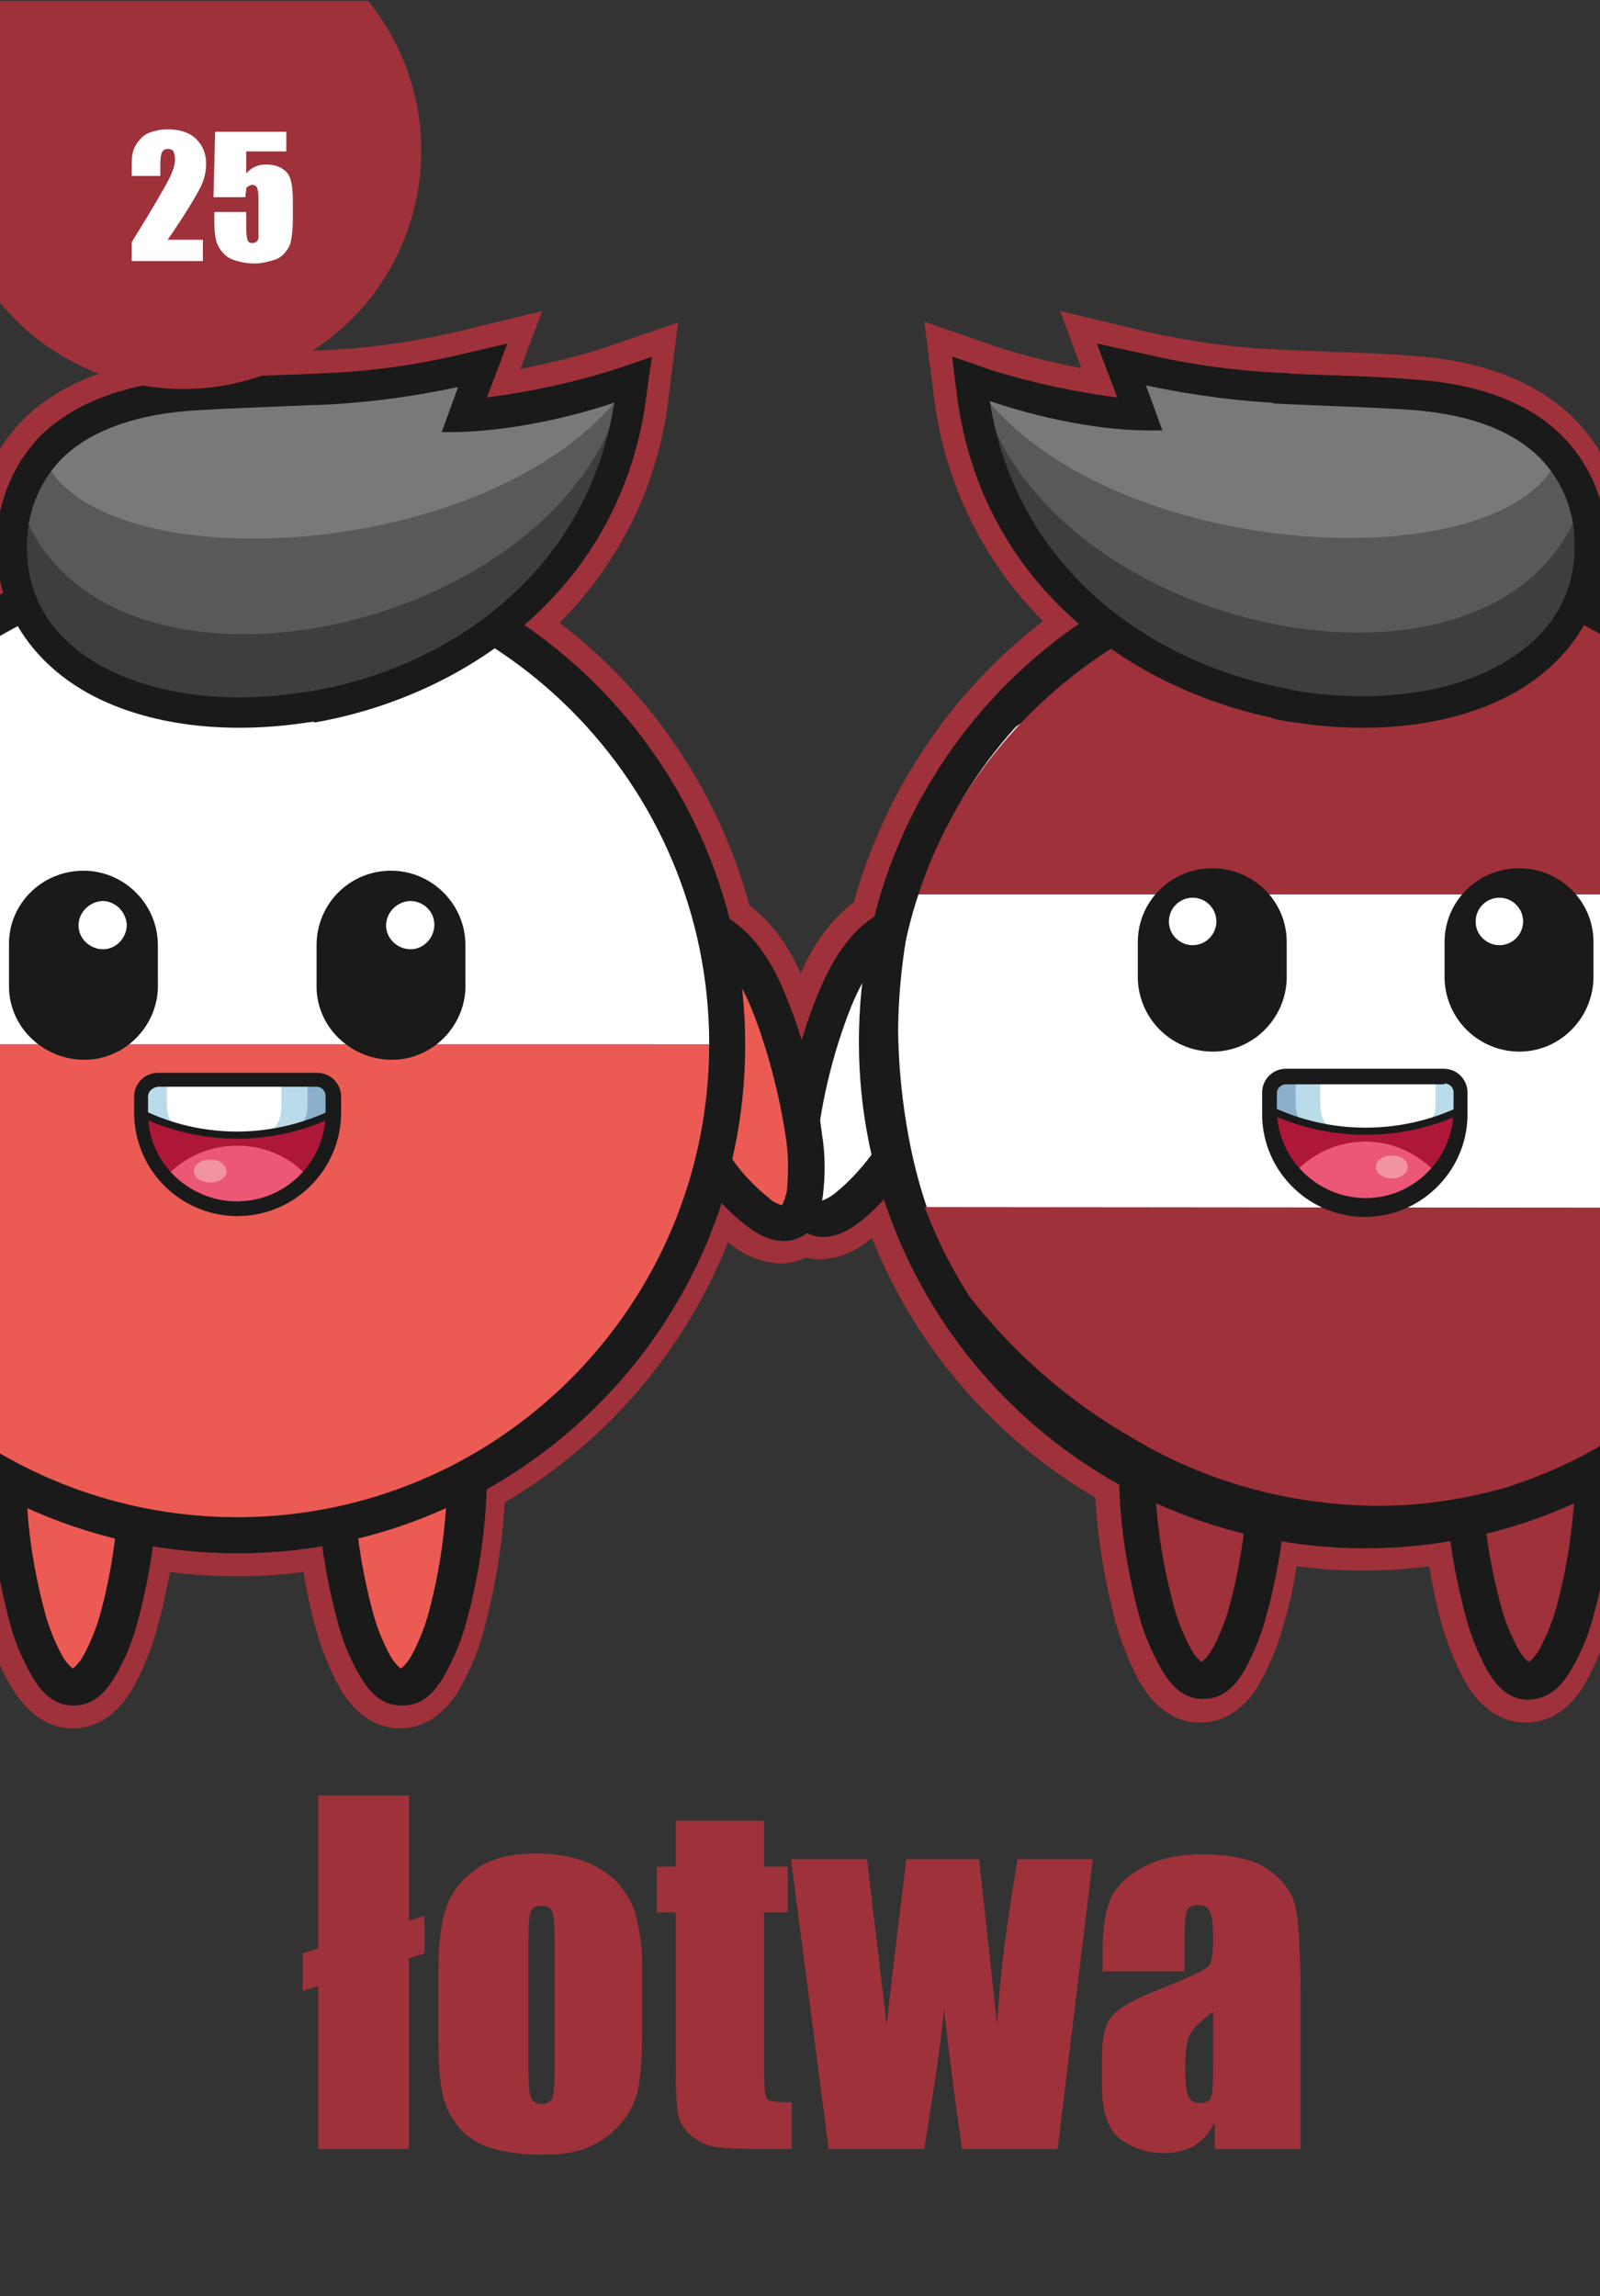 <?xml version="1.0" encoding="utf-8"?>
<!-- Generator: Adobe Illustrator 26.0.1, SVG Export Plug-In . SVG Version: 6.00 Build 0)  -->
<svg version="1.1" id="Слой_1" xmlns="http://www.w3.org/2000/svg" xmlns:xlink="http://www.w3.org/1999/xlink" x="0px" y="0px"
	 viewBox="0 0 195.6 280.6" style="enable-background:new 0 0 195.6 280.6;" xml:space="preserve">
<rect x="0" y="0" width="195.6" height="280.6" fill="#333333" stroke="none"/>
<style type="text/css">
	.st0{clip-path:url(#SVGID_00000045593672487308274450000013809233689919593108_);fill:#9F313A;}
	.st1{clip-path:url(#SVGID_00000168084175404535173210000015686303069025732245_);fill:#1A1A1A;}
	.st2{clip-path:url(#SVGID_00000103262623190016537250000014290621408065134488_);fill:#9F313A;}
	.st3{clip-path:url(#SVGID_00000147205367909708671690000007307374825061403268_);fill:#1A1A1A;}
	.st4{clip-path:url(#SVGID_00000159445658105879022690000016173024953362199451_);fill:#9F313A;}
	.st5{clip-path:url(#SVGID_00000073684456280813496210000008634700067881105583_);fill:#1A1A1A;}
	.st6{clip-path:url(#SVGID_00000001663231080124145120000011392454373304345501_);fill:#FFFFFF;}
	.st7{clip-path:url(#SVGID_00000131368498339496856960000004922048334845639590_);fill:#1A1A1A;}
	.st8{clip-path:url(#SVGID_00000068659167876026414070000008069200274556764036_);fill:#1A1A1A;}
	.st9{clip-path:url(#SVGID_00000026848227702250809220000001544756979707910795_);fill:#FFFFFF;}
	.st10{clip-path:url(#SVGID_00000033369497424136329930000000496627159775844240_);fill:#9F313A;}
	.st11{clip-path:url(#SVGID_00000061466342868650083630000007593098735984537502_);fill:#9F313A;}
	.st12{clip-path:url(#SVGID_00000047037875487859887190000014434696982007377328_);fill:#9F313A;}
	.st13{clip-path:url(#SVGID_00000030461084504521207980000017141129401674349717_);fill:#9F313A;}
	.st14{clip-path:url(#SVGID_00000181068930347629783740000011964939989839747458_);fill:#1A1A1A;}
	.st15{clip-path:url(#SVGID_00000008126991694172226990000014821711497559508646_);fill:#1A1A1A;}
	.st16{clip-path:url(#SVGID_00000115490790923262273270000011960264647419702463_);fill:#FFFFFF;}
	.st17{clip-path:url(#SVGID_00000150065143805379679840000008913514130003883173_);fill:#1A1A1A;}
	.st18{clip-path:url(#SVGID_00000129181252612228488450000014904641309241675687_);fill:#FFFFFF;}
	.st19{clip-path:url(#SVGID_00000160872097502777745080000000306403613008294537_);fill:#AF1739;}
	.st20{clip-path:url(#SVGID_00000152962966858551548010000018128515505166297022_);fill:#EB5775;}
	.st21{clip-path:url(#SVGID_00000045595544728260636750000000822018983295908245_);fill:#FFFFFF;}
	.st22{clip-path:url(#SVGID_00000016057841256382173670000011642047069003688360_);fill:#BADBE9;}
	.st23{clip-path:url(#SVGID_00000069370808195523651800000006605372432127147673_);fill:#BADBE9;}
	.st24{clip-path:url(#SVGID_00000036213203091370830180000004984220572777953720_);fill:#8BB0CC;}
	.st25{clip-path:url(#SVGID_00000069374716195135985170000016485899685523382713_);fill:#1A1A1A;}
	.st26{clip-path:url(#SVGID_00000014631051644786669000000009384914470907925162_);fill:#1A1A1A;}
	.st27{clip-path:url(#SVGID_00000171713191586486936270000010157057967155915674_);fill:#F293A2;}
	.st28{clip-path:url(#SVGID_00000008137413180083844260000002024705671376816542_);fill:#1A1A1A;}
	.st29{clip-path:url(#SVGID_00000013182688387961101920000005338891101277546916_);fill:#1A1A1A;}
	.st30{clip-path:url(#SVGID_00000103972926599113747190000008918854878936779948_);fill:#595959;}
	.st31{clip-path:url(#SVGID_00000134935799941275812340000011963492503837901733_);fill:#797979;}
	.st32{clip-path:url(#SVGID_00000039097722581802585840000017331008074720924842_);fill:#3E3E3E;}
	.st33{clip-path:url(#SVGID_00000148660431553178479670000016238374666781159869_);fill:#1A1A1A;}
	.st34{clip-path:url(#SVGID_00000070111199806299013380000008652546577498101126_);fill:#1A1A1A;}
	.st35{clip-path:url(#SVGID_00000003802560177373032090000009635630990924475792_);fill:#EB5A53;}
	.st36{clip-path:url(#SVGID_00000072262533695949812300000018370920932852347525_);fill:#1A1A1A;}
	.st37{clip-path:url(#SVGID_00000054224182267476414450000006352037249138313632_);fill:#EB5A53;}
	.st38{clip-path:url(#SVGID_00000085229656665576278350000000076245950885517485_);fill:#1A1A1A;}
	.st39{clip-path:url(#SVGID_00000029040688830138043330000013556135448025334924_);fill:#EB5A53;}
	.st40{clip-path:url(#SVGID_00000036945685920905260930000006552228417217856699_);fill:#1A1A1A;}
	.st41{clip-path:url(#SVGID_00000025438025364655827690000014796636393833200542_);fill:#1A1A1A;}
	.st42{clip-path:url(#SVGID_00000057135614006151093650000003851851046011324545_);fill:#FFFFFF;}
	.st43{clip-path:url(#SVGID_00000002345867353991986140000006108893200520453047_);fill:#FFFFFF;}
	.st44{clip-path:url(#SVGID_00000008862170606958898390000004623792223768571528_);fill:#EB5A53;}
	.st45{clip-path:url(#SVGID_00000136372852885099321800000005627298733012830865_);fill:#EB5A53;}
	.st46{clip-path:url(#SVGID_00000081615225528403399690000005861781685715024519_);fill:#1A1A1A;}
	.st47{clip-path:url(#SVGID_00000100371195064011344000000018111215331113382057_);fill:#1A1A1A;}
	.st48{clip-path:url(#SVGID_00000044858656176663110360000010652086675734956974_);fill:#FFFFFF;}
	.st49{clip-path:url(#SVGID_00000088132974273971198860000014785897646208899734_);fill:#1A1A1A;}
	.st50{clip-path:url(#SVGID_00000176759089515305742170000007815407992033839534_);fill:#FFFFFF;}
	.st51{clip-path:url(#SVGID_00000059292194353033658580000017419688517481799048_);fill:#AF1739;}
	.st52{clip-path:url(#SVGID_00000078732109868609841890000017792136974515120774_);fill:#EB5775;}
	.st53{clip-path:url(#SVGID_00000081625990017463177840000009951842982362810294_);fill:#FFFFFF;}
	.st54{clip-path:url(#SVGID_00000076581598380096525330000015355125487614772875_);fill:#BADBE9;}
	.st55{clip-path:url(#SVGID_00000039820894495665630410000015048903918520409728_);fill:#BADBE9;}
	.st56{clip-path:url(#SVGID_00000017514667957761915030000008554460853513766589_);fill:#8BB0CC;}
	.st57{clip-path:url(#SVGID_00000181060186784926868300000015637791169631931529_);fill:#1A1A1A;}
	.st58{clip-path:url(#SVGID_00000115484546365113411840000014139688436458765481_);fill:#1A1A1A;}
	.st59{clip-path:url(#SVGID_00000009560392319770652210000009354731460966631068_);fill:#F293A2;}
	.st60{clip-path:url(#SVGID_00000036215518326642914670000003956521183761144457_);fill:#1A1A1A;}
	.st61{clip-path:url(#SVGID_00000000900803192461311570000017468885743731422113_);fill:#1A1A1A;}
	.st62{clip-path:url(#SVGID_00000140008839719813431100000001605132290978704801_);fill:#595959;}
	.st63{clip-path:url(#SVGID_00000115490964789868370210000008919660964543114649_);fill:#797979;}
	.st64{clip-path:url(#SVGID_00000098180863516707443450000002827145372668770203_);fill:#3E3E3E;}
	.st65{clip-path:url(#SVGID_00000098939173029163906280000006179819796586365078_);fill:#1A1A1A;}
	.st66{clip-path:url(#SVGID_00000132805023903538466080000014921278309555372698_);fill:#1A1A1A;}
	.st67{clip-path:url(#SVGID_00000046333994027978211490000003148988058393184948_);fill:none;}
	.st68{clip-path:url(#SVGID_00000008831148233871479680000017280700417669844645_);fill:#9F313A;}
	.st69{enable-background:new    ;}
	.st70{fill:#9F313A;}
	.st71{fill:#FFFFFF;}
</style>
<g>
	<g>
		<defs>
			<rect id="SVGID_1_" width="195.6" height="280.6"/>
		</defs>
		<clipPath id="SVGID_00000016787131085301093410000003838268760079324566_">
			<use xlink:href="#SVGID_1_"  style="overflow:visible;"/>
		</clipPath>
	</g>
	<g>
		<defs>
			<rect id="SVGID_00000009566278666965434200000002420926218596172943_" width="195.6" height="280.6"/>
		</defs>
		<clipPath id="SVGID_00000161602008862453100620000003815666671745030277_">
			<use xlink:href="#SVGID_00000009566278666965434200000002420926218596172943_"  style="overflow:visible;"/>
		</clipPath>
		<path style="clip-path:url(#SVGID_00000161602008862453100620000003815666671745030277_);fill:#9F313A;" d="M8.9,211.2
			c4.4,0,6.7-3.8,7.4-5c1.3-2.4,2.3-4.9,3-7.6c0.6-2,1-4.2,1.5-6.5c5.4,0.7,10.9,0.7,16.3,0c0.4,2.2,0.8,4.4,1.4,6.5
			c0.7,2.7,1.7,5.2,3,7.6c0.7,1.2,3,5,7.4,5s6.7-3.8,7.4-5c1.3-2.4,2.4-4.9,3-7.6c1.3-4.9,2.1-9.9,2.4-15
			c12.4-7.3,22-18.5,27.3-31.8l0.4,0.3c1.7,1.4,3.8,2.2,6,2.3c1,0,1.9-0.2,2.8-0.6l0.3-0.1c0.6,0.1,1.1,0.2,1.7,0.2
			c2.2-0.1,4.3-0.9,6-2.3l0.4-0.3c5.3,13.3,14.9,24.4,27.3,31.7c0.3,5,1.1,10,2.4,14.9c0.7,2.6,1.7,5.2,3,7.6c0.7,1.2,3,5,7.4,5
			s6.7-3.7,7.4-5c1.3-2.4,2.3-4.9,3-7.6c0.6-2.1,1.1-4.3,1.4-6.5c5.4,0.7,10.8,0.7,16.2,0c0.4,2.2,0.8,4.3,1.4,6.5
			c0.7,2.6,1.7,5.2,3,7.6c0.7,1.2,3,5,7.4,5s6.7-3.7,7.4-5c1.3-2.4,2.3-4.9,3-7.6c1.3-4.9,2.1-9.9,2.4-14.9
			c11.9-7,21.3-17.7,26.7-30.4l0.2,0.1c1.7,1.7,4,2.8,6.4,2.9c0.7,0,1.4-0.1,2.1-0.3c4.2-1.3,5.3-5.5,5.6-6.9
			c0.6-2.7,0.8-5.4,0.7-8.1c-0.2-6.1-1.1-12.2-2.9-18.1c-1.7-5.7-4.3-9.7-7.7-11.9c-0.6-0.4-1.2-0.7-1.8-0.9
			c-4.7-16.3-15.7-30.1-30.4-38.5c0.3-1.3,0.5-2.7,0.5-4.1c0.1-5.8-2.1-11.3-6.1-15.5c-4.5-4.5-11.1-7.2-19.7-7.8
			c-3.6-0.3-6.9-0.4-10.2-0.5c-2.2-0.1-4.4-0.2-6.6-0.3c-5.4-0.2-10.8-1-16.1-2.2L129.6,38l2.6,7c-3.5-0.7-6.9-1.5-10.3-2.6
			l-8.9-3.1l1.2,9.4c1.3,10.3,6,19.9,13.3,27.2c-11.2,8.6-19.3,20.7-23.1,34.3c-2.9,2.3-5.1,5.3-6.5,8.8c-1.4-3.3-3.5-6.2-6.3-8.4
			c-3.7-13.7-11.9-25.9-23.2-34.5c7.4-7.4,12.1-17,13.3-27.3l1.2-9.4l-9,3.1c-3.4,1.1-6.9,1.9-10.3,2.6l2.7-7.1l-10.7,2.6
			c-5.3,1.2-10.7,2-16.2,2.2c-2.2,0.1-4.4,0.2-6.7,0.3c-3.3,0.1-6.6,0.2-10.2,0.5c-8.6,0.6-15.3,3.3-19.8,7.8
			c-4,4.2-6.2,9.7-6.1,15.5c0,1.4,0.1,2.7,0.4,4.1c-14.9,8.4-25.9,22.3-30.6,38.7c-0.6,0.3-1.2,0.6-1.8,1c-3.4,2.2-6,6.2-7.7,11.9
			c-1.7,5.9-2.7,12-2.9,18.2c-0.1,2.7,0.1,5.5,0.7,8.2c0.3,1.4,1.4,5.6,5.7,6.9c0.7,0.2,1.4,0.3,2.1,0.3l0,0c2.4-0.2,4.7-1.2,6.4-3
			l0.2-0.2c5.5,12.8,14.9,23.5,26.8,30.6c0.3,5.1,1.1,10.1,2.4,15c0.7,2.7,1.7,5.2,3.1,7.6C2.2,207.4,4.5,211.2,8.9,211.2z"/>
	</g>
	<g>
		<defs>
			<rect id="SVGID_00000146462189483660791210000001799530944687243680_" width="195.6" height="280.6"/>
		</defs>
		<clipPath id="SVGID_00000152947856827950845430000014371925071726085540_">
			<use xlink:href="#SVGID_00000146462189483660791210000001799530944687243680_"  style="overflow:visible;"/>
		</clipPath>
		<path style="clip-path:url(#SVGID_00000152947856827950845430000014371925071726085540_);fill:#1A1A1A;" d="M-40.3,123.4
			c1.6-5.4,3.9-8.7,6.6-10.4c0.8-0.5,1.7-0.9,2.6-1.1c4.5-17,15.9-31.3,31.5-39.4c-0.5-1.8-0.8-3.7-0.8-5.6c-0.1-5,1.8-9.9,5.3-13.5
			c3.8-3.8,9.7-6.4,18-7c6-0.5,11.4-0.5,16.9-0.8c5.6-0.2,11.2-1,16.7-2.3L62,42l-2,5.3l-0.5,1.3c5.3-0.7,10.5-1.8,15.6-3.4l4.6-1.6
			L79,48.4c-1.3,10.9-6.7,20.9-15,28c12.5,8.5,21.4,21.3,25.2,35.9c2.5,1.6,4.9,4.5,6.8,9.2c0.7,1.7,1.4,3.6,2,5.6
			c0.6-2,1.3-4,2.1-5.9c2-4.8,4.3-7.6,6.8-9.2c3.7-14.6,12.7-27.3,25.1-35.8c-8.3-7.1-13.6-17-14.9-27.8l-0.6-4.8l4.6,1.6
			c5.1,1.6,10.3,2.7,15.6,3.4l-0.5-1.3l-2-5.3l5.5,1.3c5.5,1.3,11,2.1,16.7,2.3c5.4,0.3,10.8,0.3,16.8,0.8c8.2,0.6,14.1,3.1,17.9,7
			c3.5,3.6,5.4,8.4,5.3,13.4c0,1.9-0.3,3.7-0.8,5.5c15.5,8.1,26.9,22.3,31.4,39.2c0.9,0.2,1.8,0.6,2.6,1.1c2.6,1.7,4.9,4.9,6.5,10.3
			c1.7,5.6,2.6,11.5,2.8,17.4c0.1,2.5-0.1,5-0.6,7.4c-0.5,2.1-1.4,4.2-3.7,4.9s-4.2-0.6-5.8-2c-1.1-1.1-2.1-2.2-3-3.5
			c-5,14.5-15.1,26.7-28.5,34.2c-0.2,5.3-1,10.6-2.4,15.8c-0.6,2.4-1.5,4.7-2.8,6.9c-1.1,1.9-2.6,3.6-5,3.6s-3.9-1.7-5-3.6
			c-1.2-2.2-2.1-4.5-2.7-6.9c-0.8-2.9-1.4-5.9-1.8-8.9c-6.9,1.2-14,1.2-20.9,0c-0.4,3-1,6-1.8,8.9c-0.6,2.4-1.5,4.7-2.7,6.9
			c-1.1,1.9-2.6,3.6-5,3.6s-3.9-1.7-5-3.6c-1.2-2.2-2.1-4.5-2.7-6.9c-1.4-5.2-2.2-10.5-2.4-15.8c-13.7-7.6-24-20.1-28.8-35
			c-1,1.1-2.1,2.2-3.3,3.1c-1.7,1.3-3.8,2.3-6,1.4l-0.3-0.2c-0.3,0.3-0.7,0.5-1.1,0.7c-2.2,0.9-4.2-0.1-6-1.4
			c-1.2-0.9-2.3-2-3.3-3.1c-4.8,14.9-15.1,27.5-28.8,35.2c-0.2,5.4-1,10.7-2.4,15.9c-0.6,2.4-1.6,4.7-2.8,6.9
			c-1.1,1.9-2.6,3.6-5,3.6s-3.9-1.7-5-3.6c-1.2-2.2-2.1-4.5-2.8-6.9c-0.8-3-1.4-6-1.8-9c-6.9,1.2-14.1,1.2-21,0c-0.4,3-1,6-1.8,9
			c-0.6,2.4-1.5,4.7-2.8,6.9c-1.1,1.9-2.6,3.6-5,3.6s-3.9-1.7-5-3.6c-1.2-2.2-2.1-4.5-2.8-6.9c-1.4-5.2-2.2-10.5-2.3-15.8
			c-13.5-7.5-23.7-19.7-28.6-34.3c-0.9,1.3-1.9,2.4-3,3.5c-1.6,1.5-3.5,2.7-5.8,2s-3.2-2.8-3.7-4.9c-0.5-2.4-0.7-4.9-0.6-7.4
			C-42.9,135-42,129.1-40.3,123.4z"/>
	</g>
	<g>
		<defs>
			<rect id="SVGID_00000052786888652001009930000015759007383666491521_" width="195.6" height="280.6"/>
		</defs>
		<clipPath id="SVGID_00000168118486133869725670000011320124946961185923_">
			<use xlink:href="#SVGID_00000052786888652001009930000015759007383666491521_"  style="overflow:visible;"/>
		</clipPath>
		<path style="clip-path:url(#SVGID_00000168118486133869725670000011320124946961185923_);fill:#9F313A;" d="M179,179.7
			c0-10.6,4.7-12.7,7.9-12.7s7.9,2.1,7.9,12.7s-3.5,25.7-7.9,25.7S179,190.3,179,179.7z"/>
	</g>
	<g>
		<defs>
			<rect id="SVGID_00000110464432051042557850000014880097292194801824_" width="195.6" height="280.6"/>
		</defs>
		<clipPath id="SVGID_00000042727500247726434380000002100628400149001108_">
			<use xlink:href="#SVGID_00000110464432051042557850000014880097292194801824_"  style="overflow:visible;"/>
		</clipPath>
		<path style="clip-path:url(#SVGID_00000042727500247726434380000002100628400149001108_);fill:#1A1A1A;" d="M186.9,164.8
			c-2.7,0-5.2,1.2-6.9,3.2c-2,2.4-3.3,6.1-3.3,11.8c0,5.9,0.9,11.7,2.4,17.4c0.6,2.4,1.5,4.7,2.7,6.9c1.1,1.9,2.6,3.6,5,3.6
			s3.9-1.7,5-3.6c1.2-2.2,2.1-4.5,2.8-6.9c1.5-5.7,2.3-11.6,2.4-17.5c0-5.6-1.2-9.4-3.3-11.8C192,165.9,189.5,164.8,186.9,164.8
			L186.9,164.8z M186.9,169.2c1.3,0,2.6,0.5,3.5,1.6c1.1,1.3,2.2,3.9,2.2,8.9c-0.1,5.5-0.8,10.9-2.2,16.2c-0.5,2-1.3,4-2.3,5.8
			c-0.3,0.5-0.7,1-1.2,1.4c-0.5-0.4-0.9-0.9-1.2-1.4c-1-1.8-1.8-3.8-2.3-5.8c-1.4-5.3-2.2-10.7-2.2-16.2c0-5,1.1-7.6,2.2-8.9
			C184.2,169.7,185.5,169.1,186.9,169.2L186.9,169.2z"/>
	</g>
	<g>
		<defs>
			<rect id="SVGID_00000096749216419898915750000012939005295204370560_" width="195.6" height="280.6"/>
		</defs>
		<clipPath id="SVGID_00000118398205214025628320000000468260535065448624_">
			<use xlink:href="#SVGID_00000096749216419898915750000012939005295204370560_"  style="overflow:visible;"/>
		</clipPath>
		<path style="clip-path:url(#SVGID_00000118398205214025628320000000468260535065448624_);fill:#9F313A;" d="M139,179.7
			c0-10.6,4.7-12.7,7.9-12.7s7.9,2.1,7.9,12.7s-3.5,25.7-7.9,25.7S139,190.3,139,179.7z"/>
	</g>
	<g>
		<defs>
			<rect id="SVGID_00000046308198011134387610000007921175045946112429_" width="195.6" height="280.6"/>
		</defs>
		<clipPath id="SVGID_00000166663070434779697870000012346679362093539218_">
			<use xlink:href="#SVGID_00000046308198011134387610000007921175045946112429_"  style="overflow:visible;"/>
		</clipPath>
		<path style="clip-path:url(#SVGID_00000166663070434779697870000012346679362093539218_);fill:#1A1A1A;" d="M146.9,164.8
			c-2.6,0-5.1,1.2-6.8,3.2c-2,2.4-3.3,6.1-3.3,11.8c0,5.9,0.9,11.7,2.4,17.4c0.6,2.4,1.6,4.7,2.8,6.8c1.1,1.9,2.6,3.6,5,3.6
			s3.9-1.7,5-3.6c1.2-2.2,2.1-4.5,2.7-6.9c1.5-5.7,2.4-11.5,2.4-17.4c0-5.6-1.2-9.4-3.3-11.8C152.2,165.9,149.7,164.8,146.9,164.8
			L146.9,164.8z M146.9,169.2c1.3,0,2.6,0.5,3.5,1.6c1.1,1.3,2.2,3.9,2.2,8.9c-0.1,5.5-0.8,10.9-2.2,16.2c-0.5,2-1.3,4-2.3,5.8
			c-0.3,0.5-0.7,1-1.2,1.4c-0.5-0.4-0.9-0.9-1.2-1.4c-1-1.8-1.8-3.8-2.3-5.8c-1.4-5.3-2.2-10.7-2.2-16.2c0-5,1.1-7.6,2.2-8.9
			C144.3,169.7,145.6,169.2,146.9,169.2L146.9,169.2z"/>
	</g>
	<g>
		<defs>
			<rect id="SVGID_00000114780842150211510670000003844087815426629310_" width="195.6" height="280.6"/>
		</defs>
		<clipPath id="SVGID_00000101793129713014385270000012292615862221156503_">
			<use xlink:href="#SVGID_00000114780842150211510670000003844087815426629310_"  style="overflow:visible;"/>
		</clipPath>
		<path style="clip-path:url(#SVGID_00000101793129713014385270000012292615862221156503_);fill:#FFFFFF;" d="M102.2,122
			c4.1-9.8,9.2-10,12.2-8.7s6.5,5,2.4,14.8s-13.1,22.4-17.1,20.7S98.1,131.8,102.2,122z"/>
	</g>
	<g>
		<defs>
			<rect id="SVGID_00000068662821366235110300000009008458266543929533_" width="195.6" height="280.6"/>
		</defs>
		<clipPath id="SVGID_00000067202438004643352090000002647617197388703109_">
			<use xlink:href="#SVGID_00000068662821366235110300000009008458266543929533_"  style="overflow:visible;"/>
		</clipPath>
		<path style="clip-path:url(#SVGID_00000067202438004643352090000002647617197388703109_);fill:#1A1A1A;" d="M115.2,111.3
			c-2.4-1-5.2-0.9-7.5,0.3c-2.8,1.4-5.4,4.4-7.5,9.6c-2.2,5.4-3.7,11.2-4.4,17c-0.4,2.5-0.4,4.9-0.1,7.4c0.3,2.1,1,4.3,3.2,5.2
			s4.2-0.1,6-1.4c1.9-1.5,3.7-3.3,5.2-5.3c3.6-4.7,6.6-9.7,8.9-15.2c2.2-5.2,2.4-9.1,1.5-12.1C119.5,114.3,117.6,112.3,115.2,111.3
			L115.2,111.3z M113.5,115.3c1.3,0.5,2.2,1.5,2.6,2.8c0.5,1.6,0.5,4.5-1.4,9.1c-2.2,5-4.9,9.8-8.3,14.1c-1.3,1.7-2.7,3.2-4.3,4.5
			c-0.5,0.4-1,0.7-1.6,0.9c-0.3-0.5-0.5-1.1-0.6-1.8c-0.2-2.1-0.2-4.2,0.1-6.2c0.7-5.4,2.1-10.8,4.1-15.8c1.9-4.6,3.9-6.6,5.5-7.4
			C110.8,114.8,112.3,114.8,113.5,115.3L113.5,115.3z"/>
	</g>
	<g>
		<defs>
			<rect id="SVGID_00000084497519785054518370000015501032160704692364_" width="195.6" height="280.6"/>
		</defs>
		<clipPath id="SVGID_00000106840139689752834850000000076092263502091179_">
			<use xlink:href="#SVGID_00000084497519785054518370000015501032160704692364_"  style="overflow:visible;"/>
		</clipPath>
		<path style="clip-path:url(#SVGID_00000106840139689752834850000000076092263502091179_);fill:#1A1A1A;" d="M166.9,65.4
			c-34.2,0-61.9,27.7-61.9,61.9s27.7,61.9,61.9,61.9s61.9-27.7,61.9-61.9C228.8,93.1,201.1,65.4,166.9,65.4z M166.9,72.4
			c30.3,0,54.8,24.5,54.8,54.8S197.2,182,166.9,182s-54.8-24.5-54.8-54.8l0,0c0-30.2,24.5-54.8,54.7-54.8
			C166.8,72.4,166.9,72.4,166.9,72.4z"/>
	</g>
	<g>
		<defs>
			<rect id="SVGID_00000018928982801292999800000006040559334101589916_" width="195.6" height="280.6"/>
		</defs>
		<clipPath id="SVGID_00000096050316492902782830000012608822129597161896_">
			<use xlink:href="#SVGID_00000018928982801292999800000006040559334101589916_"  style="overflow:visible;"/>
		</clipPath>
		<path style="clip-path:url(#SVGID_00000096050316492902782830000012608822129597161896_);fill:#FFFFFF;" d="M224.4,125.9
			c0,2.4-0.3,30.6-16.8,38.6c-11.7,5.6-18.2-5.4-41.9-5c-22.2,0.3-28.1,10.2-39.1,5c-16.5-7.8-16.8-36.2-16.8-38.6
			c0-3.3,0.4-29.7,16.8-38.6c9.7-5.2,14.7,1.2,38.6,1.5c26.1,0.3,31.8-7.3,42.4-1.5C224,96.3,224.4,122.5,224.4,125.9z"/>
	</g>
	<g>
		<defs>
			<rect id="SVGID_00000049938796734884478800000010133002591269387947_" width="195.6" height="280.6"/>
		</defs>
		<clipPath id="SVGID_00000094590051409788347200000009199794842622502273_">
			<use xlink:href="#SVGID_00000049938796734884478800000010133002591269387947_"  style="overflow:visible;"/>
		</clipPath>
		<path style="clip-path:url(#SVGID_00000094590051409788347200000009199794842622502273_);fill:#9F313A;" d="M167.5,70
			c-25,0-47.2,15.8-55.5,39.3h111.1C214.8,85.8,192.5,70,167.5,70z"/>
	</g>
	<g>
		<defs>
			<rect id="SVGID_00000043442808488313790200000015167075932175696024_" width="195.6" height="280.6"/>
		</defs>
		<clipPath id="SVGID_00000160173909806397759330000003200012931220877706_">
			<use xlink:href="#SVGID_00000043442808488313790200000015167075932175696024_"  style="overflow:visible;"/>
		</clipPath>
		<path style="clip-path:url(#SVGID_00000160173909806397759330000003200012931220877706_);fill:#9F313A;" d="M164.5,71.3
			c-23.8,0-44.8,15.4-52,38h103.9C209.2,86.7,188.2,71.3,164.5,71.3z"/>
	</g>
	<g>
		<defs>
			<rect id="SVGID_00000110438277391255804870000006560230282335544765_" width="195.6" height="280.6"/>
		</defs>
		<clipPath id="SVGID_00000106118039192673908790000002475248150424617877_">
			<use xlink:href="#SVGID_00000110438277391255804870000006560230282335544765_"  style="overflow:visible;"/>
		</clipPath>
		<path style="clip-path:url(#SVGID_00000106118039192673908790000002475248150424617877_);fill:#9F313A;" d="M111.5,147.5
			c6.1,11.8,15.4,21.6,26.9,28.2c8.8,5.3,18.9,8.1,29.2,8.3c5.6,0.1,11.1-0.7,16.4-2.2c10.5-3.3,19.9-9.5,26.9-18
			c4.2-4.9,7.5-10.3,10-16.2L111.5,147.5z"/>
	</g>
	<g>
		<defs>
			<rect id="SVGID_00000158727474533254276020000004954347978043026309_" width="195.6" height="280.6"/>
		</defs>
		<clipPath id="SVGID_00000085932081793110559500000004626890565577046944_">
			<use xlink:href="#SVGID_00000158727474533254276020000004954347978043026309_"  style="overflow:visible;"/>
		</clipPath>
		<path style="clip-path:url(#SVGID_00000085932081793110559500000004626890565577046944_);fill:#9F313A;" d="M114.5,147.6
			c13,28.4,46.5,41,75,28c12.4-5.7,22.4-15.6,28-28H114.5z"/>
	</g>
	<g>
		<defs>
			<rect id="SVGID_00000069366389730724440870000011359267454655261621_" width="195.6" height="280.6"/>
		</defs>
		<clipPath id="SVGID_00000015319964261303971090000015263068389614202270_">
			<use xlink:href="#SVGID_00000069366389730724440870000011359267454655261621_"  style="overflow:visible;"/>
		</clipPath>
		<path style="clip-path:url(#SVGID_00000015319964261303971090000015263068389614202270_);fill:#1A1A1A;" d="M166.9,68
			c-32.7,0-59.2,26.5-59.2,59.2s26.5,59.2,59.2,59.2s59.2-26.5,59.2-59.2C226.1,94.5,199.6,68,166.9,68z M166.9,69.8
			c31.7,0,57.5,25.7,57.5,57.5s-25.7,57.5-57.5,57.5s-57.5-25.7-57.5-57.5l0,0C109.4,95.5,135.2,69.8,166.9,69.8L166.9,69.8z"/>
	</g>
	<g>
		<defs>
			<rect id="SVGID_00000094614019603770830940000009228615913346680739_" width="195.6" height="280.6"/>
		</defs>
		<clipPath id="SVGID_00000008855481724316548700000013346737894666482567_">
			<use xlink:href="#SVGID_00000094614019603770830940000009228615913346680739_"  style="overflow:visible;"/>
		</clipPath>
		<path style="clip-path:url(#SVGID_00000008855481724316548700000013346737894666482567_);fill:#1A1A1A;" d="M185.7,106.1
			c5,0,9.1,4,9.1,9l0,0v4.6c-0.2,5-4.4,9-9.4,8.8c-4.8-0.2-8.6-4-8.8-8.8v-4.6C176.6,110.2,180.6,106.1,185.7,106.1
			C185.6,106.1,185.6,106.1,185.7,106.1z"/>
	</g>
	<g>
		<defs>
			<rect id="SVGID_00000157280628506601380960000000047597548669499034_" width="195.6" height="280.6"/>
		</defs>
		<clipPath id="SVGID_00000129914350035226187600000018309505463060064675_">
			<use xlink:href="#SVGID_00000157280628506601380960000000047597548669499034_"  style="overflow:visible;"/>
		</clipPath>
		<path style="clip-path:url(#SVGID_00000129914350035226187600000018309505463060064675_);fill:#FFFFFF;" d="M180.4,112.6
			c0-1.6,1.3-2.9,2.9-2.9c1.6,0,2.9,1.3,2.9,2.9s-1.3,2.9-2.9,2.9c-0.8,0-1.5-0.3-2.1-0.9C180.7,114.1,180.4,113.4,180.4,112.6z"/>
	</g>
	<g>
		<defs>
			<rect id="SVGID_00000021830776462383660840000009482361799308887231_" width="195.6" height="280.6"/>
		</defs>
		<clipPath id="SVGID_00000072979699232459804600000018284575263220794019_">
			<use xlink:href="#SVGID_00000021830776462383660840000009482361799308887231_"  style="overflow:visible;"/>
		</clipPath>
		<path style="clip-path:url(#SVGID_00000072979699232459804600000018284575263220794019_);fill:#1A1A1A;" d="M148.2,106.1
			c5,0,9.1,4,9.1,9l0,0v4.6c-0.2,5-4.4,9-9.4,8.8c-4.8-0.2-8.6-4-8.8-8.8v-4.6C139.1,110.2,143.1,106.1,148.2,106.1
			C148.1,106.1,148.1,106.1,148.2,106.1z"/>
	</g>
	<g>
		<defs>
			<rect id="SVGID_00000018212890404995736540000018056267122661543844_" width="195.6" height="280.6"/>
		</defs>
		<clipPath id="SVGID_00000098185113733995211380000016964484369378049421_">
			<use xlink:href="#SVGID_00000018212890404995736540000018056267122661543844_"  style="overflow:visible;"/>
		</clipPath>
		<path style="clip-path:url(#SVGID_00000098185113733995211380000016964484369378049421_);fill:#FFFFFF;" d="M142.9,112.6
			c0-1.6,1.3-2.9,2.9-2.9c1.6,0,2.9,1.3,2.9,2.9s-1.3,2.9-2.9,2.9c-0.8,0-1.5-0.3-2.1-0.9C143.2,114.1,142.9,113.4,142.9,112.6z"/>
	</g>
	<g>
		<defs>
			<rect id="SVGID_00000088095423468513152260000015535211248530959001_" width="195.6" height="280.6"/>
		</defs>
		<clipPath id="SVGID_00000156580046723821258040000012786298980105507747_">
			<use xlink:href="#SVGID_00000088095423468513152260000015535211248530959001_"  style="overflow:visible;"/>
		</clipPath>
		<path style="clip-path:url(#SVGID_00000156580046723821258040000012786298980105507747_);fill:#AF1739;" d="M157.2,131.5
			c-1.1,0-2,0.9-2,2v2.3c-0.2,6.5,4.9,11.8,11.4,12s11.8-4.9,12-11.4c0-0.2,0-0.5,0-0.7v-2.3c0-1.1-0.9-2-2-2L157.2,131.5
			L157.2,131.5z"/>
	</g>
	<g>
		<defs>
			<rect id="SVGID_00000134248362297617756590000013249926569288877463_" width="195.6" height="280.6"/>
		</defs>
		<clipPath id="SVGID_00000101103640609697151490000012971284272318478230_">
			<use xlink:href="#SVGID_00000134248362297617756590000013249926569288877463_"  style="overflow:visible;"/>
		</clipPath>
		<path style="clip-path:url(#SVGID_00000101103640609697151490000012971284272318478230_);fill:#EB5775;" d="M166.9,139.5
			c-3.4,0-6.6,1.5-8.8,4c4.2,4.9,11.6,5.4,16.5,1.1c0.4-0.4,0.8-0.7,1.1-1.1C173.5,141,170.3,139.5,166.9,139.5z"/>
	</g>
	<g>
		<defs>
			<rect id="SVGID_00000176723162510682778430000004935378136851076018_" width="195.6" height="280.6"/>
		</defs>
		<clipPath id="SVGID_00000111159890988461474130000017455427440570301593_">
			<use xlink:href="#SVGID_00000176723162510682778430000004935378136851076018_"  style="overflow:visible;"/>
		</clipPath>
		<path style="clip-path:url(#SVGID_00000111159890988461474130000017455427440570301593_);fill:#FFFFFF;" d="M157.2,131.5
			c-1.1,0-2,0.9-2,2v2.1c7.4,3.6,16,3.6,23.4,0v-2c0-1.1-0.9-2-2-2L157.2,131.5z"/>
	</g>
	<g>
		<defs>
			<rect id="SVGID_00000114772948214603348940000005936687481069109912_" width="195.6" height="280.6"/>
		</defs>
		<clipPath id="SVGID_00000147180954961810503310000014878797795275867327_">
			<use xlink:href="#SVGID_00000114772948214603348940000005936687481069109912_"  style="overflow:visible;"/>
		</clipPath>
		<path style="clip-path:url(#SVGID_00000147180954961810503310000014878797795275867327_);fill:#BADBE9;" d="M175.5,131.5v3.1
			c0,1.2-0.1,1.9-0.9,2.4c1.4-0.4,2.8-0.9,4.1-1.5v-2c0-1.1-0.9-2-2-2H175.5z"/>
	</g>
	<g>
		<defs>
			<rect id="SVGID_00000059309885844487225900000013362797247134512291_" width="195.6" height="280.6"/>
		</defs>
		<clipPath id="SVGID_00000053530724932583873450000004536047032480360867_">
			<use xlink:href="#SVGID_00000059309885844487225900000013362797247134512291_"  style="overflow:visible;"/>
		</clipPath>
		<path style="clip-path:url(#SVGID_00000053530724932583873450000004536047032480360867_);fill:#BADBE9;" d="M157.2,131.5
			c-1.1,0-2,0.9-2,2v2.1c2.5,1.2,5.2,2,8,2.4c-1.4-0.4-1.8-1.7-1.8-3.3v-3.1L157.2,131.5z"/>
	</g>
	<g>
		<defs>
			<rect id="SVGID_00000124883578703218183740000010708956256503157939_" width="195.6" height="280.6"/>
		</defs>
		<clipPath id="SVGID_00000037681269590878287380000016710057857699536799_">
			<use xlink:href="#SVGID_00000124883578703218183740000010708956256503157939_"  style="overflow:visible;"/>
		</clipPath>
		<path style="clip-path:url(#SVGID_00000037681269590878287380000016710057857699536799_);fill:#8BB0CC;" d="M158.4,131.5v3.1
			c0,1.2,0.1,1.9,0.9,2.4c-1.4-0.4-2.8-0.9-4.1-1.5v-2c0-1.1,0.9-2,2-2H158.4z"/>
	</g>
	<g>
		<defs>
			<rect id="SVGID_00000080191125846714622360000003383775377846607295_" width="195.6" height="280.6"/>
		</defs>
		<clipPath id="SVGID_00000134943201403875805880000001840216476980393902_">
			<use xlink:href="#SVGID_00000080191125846714622360000003383775377846607295_"  style="overflow:visible;"/>
		</clipPath>
		<path style="clip-path:url(#SVGID_00000134943201403875805880000001840216476980393902_);fill:#1A1A1A;" d="M157.2,130.6
			c-1.6,0-2.9,1.3-2.9,2.9v2.3c-0.2,6.9,5.3,12.7,12.2,12.9s12.7-5.3,12.9-12.2c0-0.2,0-0.5,0-0.7v-2.3c0-1.6-1.3-2.9-2.9-2.9H157.2
			z M176.6,132.4c0.6,0,1.1,0.5,1.1,1.1c0,0,0,0,0,0.1v2.3c-0.2,6-5.2,10.7-11.1,10.5c-5.7-0.2-10.3-4.8-10.5-10.5v-2.3
			c0-0.6,0.5-1.1,1.1-1.1c0,0,0,0,0.1,0h19.3V132.4z"/>
	</g>
	<g>
		<defs>
			<rect id="SVGID_00000022546622766138246950000009223283292843768213_" width="195.6" height="280.6"/>
		</defs>
		<clipPath id="SVGID_00000011717730985192815500000009936183350895311754_">
			<use xlink:href="#SVGID_00000022546622766138246950000009223283292843768213_"  style="overflow:visible;"/>
		</clipPath>
		<path style="clip-path:url(#SVGID_00000011717730985192815500000009936183350895311754_);fill:#1A1A1A;" d="M178.7,135.1
			c-7.4,3.6-16.1,3.6-23.5,0l-0.4,0.8c7.7,3.7,16.6,3.7,24.3,0L178.7,135.1z"/>
	</g>
	<g>
		<defs>
			<rect id="SVGID_00000049902959159374915700000014096289552255436709_" width="195.6" height="280.6"/>
		</defs>
		<clipPath id="SVGID_00000000927621447651711990000001377750185794919048_">
			<use xlink:href="#SVGID_00000049902959159374915700000014096289552255436709_"  style="overflow:visible;"/>
		</clipPath>
		<path style="clip-path:url(#SVGID_00000000927621447651711990000001377750185794919048_);fill:#F293A2;" d="M168.2,142.6
			c0-0.4,0.2-0.8,0.6-1c0.4-0.3,0.9-0.4,1.4-0.4c1.1,0,1.9,0.6,1.9,1.4s-0.9,1.4-1.9,1.4c-0.5,0-1-0.1-1.4-0.4
			C168.4,143.4,168.2,143,168.2,142.6L168.2,142.6z"/>
	</g>
	<g>
		<defs>
			<rect id="SVGID_00000018226439456019368680000017671382162279182990_" width="195.6" height="280.6"/>
		</defs>
		<clipPath id="SVGID_00000156571368870506490260000001619008325999273389_">
			<use xlink:href="#SVGID_00000018226439456019368680000017671382162279182990_"  style="overflow:visible;"/>
		</clipPath>
		<path style="clip-path:url(#SVGID_00000156571368870506490260000001619008325999273389_);fill:#1A1A1A;" d="M155.6,45.6v5.9
			c5.7,0.4,11.2,0.4,17,0.9c7.2,0.5,11.6,2.6,14.1,5.2c2.4,2.5,3.7,5.8,3.5,9.3c0,6.1-3.2,10.2-8.9,13s-13.7,3.7-22,2.5
			c-1.2-0.2-2.5-0.4-3.7-0.7v6.1c0.9,0.2,1.9,0.4,2.8,0.5c9.3,1.4,18.4,0.5,25.5-3s12.2-10,12.2-18.4c0.1-5-1.8-9.9-5.3-13.5
			c-3.8-3.8-9.7-6.4-17.9-7C166.8,45.9,161.2,45.9,155.6,45.6L155.6,45.6z"/>
	</g>
	<g>
		<defs>
			<rect id="SVGID_00000179641126866216113790000013275421963380461983_" width="195.6" height="280.6"/>
		</defs>
		<clipPath id="SVGID_00000101062743166712388090000016511599405245790877_">
			<use xlink:href="#SVGID_00000179641126866216113790000013275421963380461983_"  style="overflow:visible;"/>
		</clipPath>
		<path style="clip-path:url(#SVGID_00000101062743166712388090000016511599405245790877_);fill:#1A1A1A;" d="M134.1,42l2,5.3
			l0.5,1.3c-5.3-0.7-10.5-1.8-15.6-3.4l-4.6-1.6l0.6,4.8c3.1,23.7,22.2,36.5,40.5,39.7V82c-14.6-2.8-29.1-12.4-33.4-29.7
			c5.5,1.7,11.2,2.6,17,2.6h4.3l-1.8-4.8c4.6,0.8,9.3,1.3,14,1.5v-6c-6-0.2-12-1-17.9-2.4L134.1,42z"/>
	</g>
	<g>
		<defs>
			<rect id="SVGID_00000054264919368901717250000011386965114234513311_" width="195.6" height="280.6"/>
		</defs>
		<clipPath id="SVGID_00000036953487012986491330000001033645884443887003_">
			<use xlink:href="#SVGID_00000054264919368901717250000011386965114234513311_"  style="overflow:visible;"/>
		</clipPath>
		<path style="clip-path:url(#SVGID_00000036953487012986491330000001033645884443887003_);fill:#595959;" d="M138.9,46.2l2.1,5.7
			c-9.7,0.1-21-3.9-21-3.9c6,45.1,73.2,47.8,73.2,18.8c0-8.2-5-16.3-20.4-17.4C161.1,48.5,151.4,49.2,138.9,46.2z"/>
	</g>
	<g>
		<defs>
			<rect id="SVGID_00000092450782686174542830000016516078807503193018_" width="195.6" height="280.6"/>
		</defs>
		<clipPath id="SVGID_00000100348058169539536310000002069884593156647358_">
			<use xlink:href="#SVGID_00000092450782686174542830000016516078807503193018_"  style="overflow:visible;"/>
		</clipPath>
		<path style="clip-path:url(#SVGID_00000100348058169539536310000002069884593156647358_);fill:#797979;" d="M138.9,46.2l2.1,5.7
			c-9.7,0.1-21-3.9-21-3.9c15.7,20.4,61.8,23,70,8.9c-3-3.9-8.4-6.8-17.2-7.5C161.1,48.5,151.4,49.2,138.9,46.2L138.9,46.2z"/>
	</g>
	<g>
		<defs>
			<rect id="SVGID_00000143619040484861695390000000342199026066817170_" width="195.6" height="280.6"/>
		</defs>
		<clipPath id="SVGID_00000104693869068020957820000007013221370919454900_">
			<use xlink:href="#SVGID_00000143619040484861695390000000342199026066817170_"  style="overflow:visible;"/>
		</clipPath>
		<path style="clip-path:url(#SVGID_00000104693869068020957820000007013221370919454900_);fill:#3E3E3E;" d="M120,48
			c6,45.1,73.2,47.8,73.2,18.8c0-1.3-0.1-2.7-0.4-4C182,88.8,127.9,77.4,120,48z"/>
	</g>
	<g>
		<defs>
			<rect id="SVGID_00000143604307559075756060000003226473290473176456_" width="195.6" height="280.6"/>
		</defs>
		<clipPath id="SVGID_00000087384355733287506840000014341877979366380452_">
			<use xlink:href="#SVGID_00000143604307559075756060000003226473290473176456_"  style="overflow:visible;"/>
		</clipPath>
		<path style="clip-path:url(#SVGID_00000087384355733287506840000014341877979366380452_);fill:#1A1A1A;" d="M155.6,47.8v1.5
			c5.7,0.3,11.2,0.4,17.1,0.8c7.6,0.6,12.5,2.8,15.6,5.9c2.8,2.9,4.3,6.8,4.2,10.8c0,7-4,11.9-10.2,15s-14.7,4-23.3,2.7
			c-1.1-0.2-2.2-0.4-3.4-0.6v1.5c1,0.2,2.1,0.4,3.1,0.6c8.9,1.4,17.6,0.4,24.2-2.8s11-8.8,11-16.3c0.1-4.4-1.6-8.7-4.6-11.9
			c-3.3-3.3-8.6-5.7-16.5-6.3C166.7,48.2,161.2,48.2,155.6,47.8L155.6,47.8z"/>
	</g>
	<g>
		<defs>
			<rect id="SVGID_00000052067912315065596470000001753373999216623024_" width="195.6" height="280.6"/>
		</defs>
		<clipPath id="SVGID_00000043435223953725487010000016676956100120006539_">
			<use xlink:href="#SVGID_00000052067912315065596470000001753373999216623024_"  style="overflow:visible;"/>
		</clipPath>
		<path style="clip-path:url(#SVGID_00000043435223953725487010000016676956100120006539_);fill:#1A1A1A;" d="M137.7,45.1l0.5,1.3
			l1.7,4.6c-9.2-0.2-19.6-3.8-19.6-3.8l-1.1-0.4l0.2,1.2c2.9,22.4,20.8,34.5,38.2,37.7v-1.5C141,81.2,124.3,69.8,121,49
			c1.7,0.6,11,3.7,20,3.6h1.1l-2-5.5c5.7,1.2,11.6,2,17.4,2.2v-1.5c-6.2-0.2-12.4-1-18.4-2.4L137.7,45.1z"/>
	</g>
	<g>
		<defs>
			<rect id="SVGID_00000062910578021274300820000014655601509336071318_" width="195.6" height="280.6"/>
		</defs>
		<clipPath id="SVGID_00000054256816098670535280000012735104349255513759_">
			<use xlink:href="#SVGID_00000062910578021274300820000014655601509336071318_"  style="overflow:visible;"/>
		</clipPath>
		<path style="clip-path:url(#SVGID_00000054256816098670535280000012735104349255513759_);fill:#EB5A53;" d="M16.9,180.3
			c0,10.6-3.6,25.8-7.9,25.8S1,191,1,180.3s4.7-12.8,7.9-12.8S16.9,169.7,16.9,180.3L16.9,180.3z"/>
	</g>
	<g>
		<defs>
			<rect id="SVGID_00000052065852599419407120000007903891747551397277_" width="195.6" height="280.6"/>
		</defs>
		<clipPath id="SVGID_00000003094037102073854120000010210233000970798767_">
			<use xlink:href="#SVGID_00000052065852599419407120000007903891747551397277_"  style="overflow:visible;"/>
		</clipPath>
		<path style="clip-path:url(#SVGID_00000003094037102073854120000010210233000970798767_);fill:#1A1A1A;" d="M8.9,165.4
			c-2.6,0-5.2,1.2-6.9,3.2c-2,2.4-3.3,6.2-3.3,11.8c0,5.9,0.9,11.8,2.4,17.5c0.6,2.4,1.5,4.7,2.8,6.9c1.1,1.9,2.6,3.6,5,3.6
			s3.9-1.7,5-3.6c1.2-2.2,2.1-4.5,2.8-6.9c1.6-5.7,2.4-11.6,2.4-17.5c0-5.6-1.2-9.4-3.3-11.8C14.1,166.5,11.6,165.3,8.9,165.4
			L8.9,165.4z M8.9,169.8c1.4-0.1,2.7,0.5,3.5,1.6c1.1,1.3,2.2,4,2.2,9c-0.1,5.5-0.8,11-2.2,16.3c-0.5,2-1.3,4-2.3,5.8
			c-0.3,0.5-0.7,1-1.2,1.4c-0.5-0.4-0.9-0.9-1.2-1.4c-1-1.8-1.8-3.8-2.3-5.8c-1.4-5.3-2.2-10.8-2.2-16.3c0-5,1.1-7.6,2.2-9
			C6.3,170.3,7.6,169.7,8.9,169.8z"/>
	</g>
	<g>
		<defs>
			<rect id="SVGID_00000167380308522134427450000014881413636056101031_" width="195.6" height="280.6"/>
		</defs>
		<clipPath id="SVGID_00000033345409386548787240000011317774199686630045_">
			<use xlink:href="#SVGID_00000167380308522134427450000014881413636056101031_"  style="overflow:visible;"/>
		</clipPath>
		<path style="clip-path:url(#SVGID_00000033345409386548787240000011317774199686630045_);fill:#EB5A53;" d="M57,180.3
			c0,10.6-3.5,25.8-7.9,25.8s-7.9-15.1-7.9-25.8s4.7-12.8,7.9-12.8S57,169.7,57,180.3z"/>
	</g>
	<g>
		<defs>
			<rect id="SVGID_00000174565890420294422730000017636676002531857840_" width="195.6" height="280.6"/>
		</defs>
		<clipPath id="SVGID_00000001649182907426129910000006813293893456193164_">
			<use xlink:href="#SVGID_00000174565890420294422730000017636676002531857840_"  style="overflow:visible;"/>
		</clipPath>
		<path style="clip-path:url(#SVGID_00000001649182907426129910000006813293893456193164_);fill:#1A1A1A;" d="M49,165.4
			c-2.6,0-5.2,1.2-6.9,3.2c-2,2.4-3.3,6.2-3.3,11.8c0,5.9,0.9,11.8,2.4,17.5c0.6,2.4,1.5,4.7,2.8,6.9c1.1,1.9,2.6,3.6,5,3.6
			s3.9-1.7,5-3.6c1.2-2.2,2.1-4.5,2.8-6.9c1.5-5.7,2.4-11.6,2.4-17.5c0-5.6-1.2-9.4-3.3-11.8C54.2,166.5,51.7,165.3,49,165.4
			L49,165.4z M49,169.8c1.4-0.1,2.6,0.5,3.5,1.6c1.1,1.3,2.2,4,2.2,9c-0.1,5.5-0.8,11-2.2,16.3c-0.5,2-1.3,4-2.3,5.8
			c-0.3,0.5-0.7,1-1.2,1.4c-0.5-0.4-0.9-0.9-1.2-1.4c-1-1.8-1.8-3.8-2.3-5.8c-1.4-5.3-2.2-10.8-2.2-16.3c0-5,1.1-7.6,2.2-9
			C46.4,170.3,47.7,169.7,49,169.8z"/>
	</g>
	<g>
		<defs>
			<rect id="SVGID_00000119837758468643727350000013957521755501516673_" width="195.6" height="280.6"/>
		</defs>
		<clipPath id="SVGID_00000040576096570505039280000006235685750903350927_">
			<use xlink:href="#SVGID_00000119837758468643727350000013957521755501516673_"  style="overflow:visible;"/>
		</clipPath>
		<path style="clip-path:url(#SVGID_00000040576096570505039280000006235685750903350927_);fill:#EB5A53;" d="M94,122.4
			c4.1,9.9,6.6,25.2,2.6,26.9s-13.1-10.9-17.2-20.8s-0.6-13.6,2.4-14.8S89.9,112.6,94,122.4L94,122.4z"/>
	</g>
	<g>
		<defs>
			<rect id="SVGID_00000021827688785455267570000011979002141952917377_" width="195.6" height="280.6"/>
		</defs>
		<clipPath id="SVGID_00000006688578609904155560000009698003072611807369_">
			<use xlink:href="#SVGID_00000021827688785455267570000011979002141952917377_"  style="overflow:visible;"/>
		</clipPath>
		<path style="clip-path:url(#SVGID_00000006688578609904155560000009698003072611807369_);fill:#1A1A1A;" d="M80.9,111.6
			c-2.4,1-4.3,3-5.1,5.6c-1,3-0.7,7,1.5,12.2c2.3,5.4,5.3,10.6,8.9,15.2c1.5,2,3.2,3.8,5.2,5.3c1.8,1.3,3.8,2.3,6,1.4
			s2.9-3.1,3.2-5.2c0.3-2.5,0.3-5-0.1-7.4c-0.7-5.9-2.3-11.6-4.5-17.1c-2.2-5.2-4.8-8.2-7.6-9.7C86.2,110.7,83.4,110.6,80.9,111.6
			L80.9,111.6z M82.6,115.7c1.2-0.6,2.7-0.5,3.8,0.2c1.5,0.8,3.6,2.8,5.5,7.4c2,5.1,3.4,10.5,4.2,15.9c0.3,2.1,0.3,4.2,0.1,6.3
			c-0.1,0.6-0.3,1.2-0.6,1.8c-0.6-0.2-1.2-0.5-1.6-0.9c-1.6-1.3-3.1-2.8-4.3-4.5c-3.4-4.4-6.1-9.1-8.3-14.2
			c-1.9-4.6-1.9-7.5-1.4-9.1C80.4,117.2,81.4,116.2,82.6,115.7z"/>
	</g>
	<g>
		<defs>
			<rect id="SVGID_00000130620810159304384750000003070442573383699858_" width="195.6" height="280.6"/>
		</defs>
		<clipPath id="SVGID_00000165936717046927774860000011891844126122276482_">
			<use xlink:href="#SVGID_00000130620810159304384750000003070442573383699858_"  style="overflow:visible;"/>
		</clipPath>
		<path style="clip-path:url(#SVGID_00000165936717046927774860000011891844126122276482_);fill:#1A1A1A;" d="M29,65.5
			c-34.3,0-62.2,27.8-62.2,62.1s27.8,62.2,62.1,62.2s62.2-27.8,62.2-62.1l0,0C91.1,93.3,63.3,65.5,29,65.5z M29,72.6
			c30.4,0,55.1,24.7,55.1,55.1s-24.7,55-55.1,55s-55.1-24.7-55.1-55.1l0,0c0-30.4,24.6-55,54.9-55.1C28.9,72.6,29,72.6,29,72.6z"/>
	</g>
	<g>
		<defs>
			<rect id="SVGID_00000062902838101719457450000000899044374579611015_" width="195.6" height="280.6"/>
		</defs>
		<clipPath id="SVGID_00000158729831989134116970000016090677918589926303_">
			<use xlink:href="#SVGID_00000062902838101719457450000000899044374579611015_"  style="overflow:visible;"/>
		</clipPath>
		<path style="clip-path:url(#SVGID_00000158729831989134116970000016090677918589926303_);fill:#FFFFFF;" d="M87.6,127.6
			c0,32.4-26.2,58.6-58.6,58.6s-58.6-26.2-58.6-58.6S-3.4,69,29,69c15.6,0,30.5,6.2,41.5,17.2C81.4,97.2,87.6,112.1,87.6,127.6z"/>
	</g>
	<g>
		<defs>
			<rect id="SVGID_00000157275007583297276910000000354014547049193892_" width="195.6" height="280.6"/>
		</defs>
		<clipPath id="SVGID_00000138548404081612871290000014376764995041546896_">
			<use xlink:href="#SVGID_00000157275007583297276910000000354014547049193892_"  style="overflow:visible;"/>
		</clipPath>
		<path style="clip-path:url(#SVGID_00000138548404081612871290000014376764995041546896_);fill:#FFFFFF;" d="M80.1,124.6
			c0,29.9-24.3,54.2-54.2,54.2s-54.2-24.3-54.2-54.2S-4,70.4,25.9,70.4c14.4,0,28.2,5.7,38.3,15.9C74.4,96.4,80.1,110.2,80.1,124.6z
			"/>
	</g>
	<g>
		<defs>
			<rect id="SVGID_00000045610218572315600340000009559431001935447716_" width="195.6" height="280.6"/>
		</defs>
		<clipPath id="SVGID_00000040576899607124120470000003956263721113959096_">
			<use xlink:href="#SVGID_00000045610218572315600340000009559431001935447716_"  style="overflow:visible;"/>
		</clipPath>
		<path style="clip-path:url(#SVGID_00000040576899607124120470000003956263721113959096_);fill:#EB5A53;" d="M-29.6,127.6
			c0,32.4,26.2,58.6,58.6,58.6s58.6-26.2,58.6-58.6H-29.6z"/>
	</g>
	<g>
		<defs>
			<rect id="SVGID_00000063633655862265665660000006213791138995805061_" width="195.6" height="280.6"/>
		</defs>
		<clipPath id="SVGID_00000027570848992964499730000007907281367925850256_">
			<use xlink:href="#SVGID_00000063633655862265665660000006213791138995805061_"  style="overflow:visible;"/>
		</clipPath>
		<path style="clip-path:url(#SVGID_00000027570848992964499730000007907281367925850256_);fill:#EB5A53;" d="M-28.2,127.6
			c1.7,29.9,27.3,52.7,57.2,51c27.5-1.6,49.4-23.5,51-51C80,127.6-28.2,127.6-28.2,127.6z"/>
	</g>
	<g>
		<defs>
			<rect id="SVGID_00000151534341757224188010000017131385391300764805_" width="195.6" height="280.6"/>
		</defs>
		<clipPath id="SVGID_00000101784942496928711510000010052981045477146252_">
			<use xlink:href="#SVGID_00000151534341757224188010000017131385391300764805_"  style="overflow:visible;"/>
		</clipPath>
		<path style="clip-path:url(#SVGID_00000101784942496928711510000010052981045477146252_);fill:#1A1A1A;" d="M29,68.2
			c-32.9,0-59.5,26.6-59.5,59.5s26.6,59.5,59.5,59.5s59.5-26.6,59.5-59.5l0,0C88.5,94.8,61.8,68.2,29,68.2z M29,69.9
			c31.9,0,57.7,25.8,57.7,57.7S60.9,185.4,29,185.4s-57.7-25.8-57.7-57.7l0,0C-28.7,95.8-2.9,69.9,29,69.9L29,69.9z"/>
	</g>
	<g>
		<defs>
			<rect id="SVGID_00000047056004853161318250000002089926168428757944_" width="195.6" height="280.6"/>
		</defs>
		<clipPath id="SVGID_00000101784910603940859150000000237023091789505926_">
			<use xlink:href="#SVGID_00000047056004853161318250000002089926168428757944_"  style="overflow:visible;"/>
		</clipPath>
		<path style="clip-path:url(#SVGID_00000101784910603940859150000000237023091789505926_);fill:#1A1A1A;" d="M10.2,106.4
			c5,0,9.1,4.1,9.1,9.1l0,0v4.6c0.2,5-3.8,9.3-8.8,9.4s-9.3-3.8-9.4-8.8c0-0.2,0-0.4,0-0.6v-4.6C1,110.5,5.1,106.4,10.2,106.4
			C10.1,106.4,10.1,106.4,10.2,106.4z"/>
	</g>
	<g>
		<defs>
			<rect id="SVGID_00000041270783171502108040000011180370514862294190_" width="195.6" height="280.6"/>
		</defs>
		<clipPath id="SVGID_00000144331864019722425050000011076349743744705949_">
			<use xlink:href="#SVGID_00000041270783171502108040000011180370514862294190_"  style="overflow:visible;"/>
		</clipPath>
		<path style="clip-path:url(#SVGID_00000144331864019722425050000011076349743744705949_);fill:#FFFFFF;" d="M15.5,113
			c0,1.6-1.3,3-2.9,3s-3-1.3-3-2.9s1.3-2.9,2.9-3C14.1,110.1,15.4,111.4,15.5,113z"/>
	</g>
	<g>
		<defs>
			<rect id="SVGID_00000058571685306024509610000001205109282937395590_" width="195.6" height="280.6"/>
		</defs>
		<clipPath id="SVGID_00000047019616374431068310000006158721121373285282_">
			<use xlink:href="#SVGID_00000058571685306024509610000001205109282937395590_"  style="overflow:visible;"/>
		</clipPath>
		<path style="clip-path:url(#SVGID_00000047019616374431068310000006158721121373285282_);fill:#1A1A1A;" d="M47.8,106.4
			c5,0,9.1,4.1,9.1,9.1l0,0v4.6c0.2,5-3.8,9.3-8.8,9.4s-9.3-3.8-9.4-8.8c0-0.2,0-0.4,0-0.6v-4.6C38.7,110.5,42.7,106.4,47.8,106.4
			L47.8,106.4z"/>
	</g>
	<g>
		<defs>
			<rect id="SVGID_00000036248390977600608200000001544793229634435989_" width="195.6" height="280.6"/>
		</defs>
		<clipPath id="SVGID_00000120548079864964915980000005185659054317410974_">
			<use xlink:href="#SVGID_00000036248390977600608200000001544793229634435989_"  style="overflow:visible;"/>
		</clipPath>
		<path style="clip-path:url(#SVGID_00000120548079864964915980000005185659054317410974_);fill:#FFFFFF;" d="M53.1,113
			c0,1.6-1.3,3-2.9,3s-3-1.3-3-2.9s1.3-2.9,2.9-3C51.8,110.1,53.1,111.4,53.1,113z"/>
	</g>
	<g>
		<defs>
			<rect id="SVGID_00000070832785057373524730000011215730148103451783_" width="195.6" height="280.6"/>
		</defs>
		<clipPath id="SVGID_00000075876365396246258250000008705969719459035527_">
			<use xlink:href="#SVGID_00000070832785057373524730000011215730148103451783_"  style="overflow:visible;"/>
		</clipPath>
		<path style="clip-path:url(#SVGID_00000075876365396246258250000008705969719459035527_);fill:#AF1739;" d="M19.3,131.9
			c-1.1,0-2,0.9-2,2v2.3c0.2,6.5,5.6,11.6,12.1,11.4c6.2-0.2,11.2-5.2,11.4-11.4V134c0-1.1-0.9-2-2-2L19.3,131.9z"/>
	</g>
	<g>
		<defs>
			<rect id="SVGID_00000124884175480734826490000005335221842317769115_" width="195.6" height="280.6"/>
		</defs>
		<clipPath id="SVGID_00000116932810694475910620000006716053759898208393_">
			<use xlink:href="#SVGID_00000124884175480734826490000005335221842317769115_"  style="overflow:visible;"/>
		</clipPath>
		<path style="clip-path:url(#SVGID_00000116932810694475910620000006716053759898208393_);fill:#EB5775;" d="M29,140
			c-3.4,0-6.6,1.4-8.9,4c4.3,4.9,11.7,5.4,16.6,1.1c0.4-0.3,0.8-0.7,1.1-1.1C35.6,141.4,32.4,140,29,140z"/>
	</g>
	<g>
		<defs>
			<rect id="SVGID_00000034788858143153245410000016564068545514154167_" width="195.6" height="280.6"/>
		</defs>
		<clipPath id="SVGID_00000173861235716284313480000013947654355659883915_">
			<use xlink:href="#SVGID_00000034788858143153245410000016564068545514154167_"  style="overflow:visible;"/>
		</clipPath>
		<path style="clip-path:url(#SVGID_00000173861235716284313480000013947654355659883915_);fill:#FFFFFF;" d="M19.3,131.9
			c-1.1,0-2,0.9-2,2v2c7.4,3.6,16.1,3.6,23.5,0v-2c0-1.1-0.9-2-2-2H19.3z"/>
	</g>
	<g>
		<defs>
			<rect id="SVGID_00000131351962394504779460000000324396077409219976_" width="195.6" height="280.6"/>
		</defs>
		<clipPath id="SVGID_00000020362712984571726700000008417958242950573971_">
			<use xlink:href="#SVGID_00000131351962394504779460000000324396077409219976_"  style="overflow:visible;"/>
		</clipPath>
		<path style="clip-path:url(#SVGID_00000020362712984571726700000008417958242950573971_);fill:#BADBE9;" d="M19.3,131.9
			c-1.1,0-2,0.9-2,2v2c1.3,0.6,2.7,1.1,4.1,1.5c-0.8-0.5-1-1.3-1-2.5v-3.1L19.3,131.9z"/>
	</g>
	<g>
		<defs>
			<rect id="SVGID_00000076603463330650095480000009133990475632545205_" width="195.6" height="280.6"/>
		</defs>
		<clipPath id="SVGID_00000168813805944698503690000000811665942291198383_">
			<use xlink:href="#SVGID_00000076603463330650095480000009133990475632545205_"  style="overflow:visible;"/>
		</clipPath>
		<path style="clip-path:url(#SVGID_00000168813805944698503690000000811665942291198383_);fill:#BADBE9;" d="M34.4,131.9v3.1
			c0,1.6-0.4,2.9-1.8,3.3c2.8-0.4,5.5-1.2,8.1-2.4v-2c0-1.1-0.9-2-2-2L34.4,131.9z"/>
	</g>
	<g>
		<defs>
			<rect id="SVGID_00000111158814003406850560000008254498287977606330_" width="195.6" height="280.6"/>
		</defs>
		<clipPath id="SVGID_00000181054472790559885670000014551120734192571019_">
			<use xlink:href="#SVGID_00000111158814003406850560000008254498287977606330_"  style="overflow:visible;"/>
		</clipPath>
		<path style="clip-path:url(#SVGID_00000181054472790559885670000014551120734192571019_);fill:#8BB0CC;" d="M38.7,131.9
			c1.1,0,2,0.9,2,2v2c-1.3,0.6-2.7,1.1-4.1,1.5c0.8-0.5,1-1.3,1-2.5v-3.1L38.7,131.9z"/>
	</g>
	<g>
		<defs>
			<rect id="SVGID_00000044873350860494816210000007115930692745909403_" width="195.6" height="280.6"/>
		</defs>
		<clipPath id="SVGID_00000083056298878440103630000001608104989862522780_">
			<use xlink:href="#SVGID_00000044873350860494816210000007115930692745909403_"  style="overflow:visible;"/>
		</clipPath>
		<path style="clip-path:url(#SVGID_00000083056298878440103630000001608104989862522780_);fill:#1A1A1A;" d="M19.3,131.1
			c-1.6,0-2.9,1.3-2.9,2.9l0,0v2.3c0.2,7,6,12.5,13,12.3c6.7-0.2,12.1-5.6,12.3-12.3V134c0-1.6-1.3-2.9-2.9-2.9H19.3z M19.3,132.8
			h19.4c0.6,0,1.1,0.5,1.1,1.1v0.1v2.3c-0.2,6-5.2,10.7-11.2,10.5c-5.7-0.2-10.4-4.8-10.5-10.5V134
			C18.1,133.4,18.6,132.9,19.3,132.8C19.2,132.9,19.2,132.9,19.3,132.8L19.3,132.8z"/>
	</g>
	<g>
		<defs>
			<rect id="SVGID_00000031189872097514318340000009747802225695182779_" width="195.6" height="280.6"/>
		</defs>
		<clipPath id="SVGID_00000140709754586171119240000015464434655481999745_">
			<use xlink:href="#SVGID_00000031189872097514318340000009747802225695182779_"  style="overflow:visible;"/>
		</clipPath>
		<path style="clip-path:url(#SVGID_00000140709754586171119240000015464434655481999745_);fill:#1A1A1A;" d="M17.2,135.5l-0.4,0.8
			c7.7,3.8,16.7,3.8,24.4,0l-0.4-0.8C33.3,139.2,24.6,139.2,17.2,135.5z"/>
	</g>
	<g>
		<defs>
			<rect id="SVGID_00000160899792101548576500000007326558888241735577_" width="195.6" height="280.6"/>
		</defs>
		<clipPath id="SVGID_00000148660060695613410970000001493638173550849436_">
			<use xlink:href="#SVGID_00000160899792101548576500000007326558888241735577_"  style="overflow:visible;"/>
		</clipPath>
		<path style="clip-path:url(#SVGID_00000148660060695613410970000001493638173550849436_);fill:#F293A2;" d="M27.7,143.1
			c0,0.4-0.2,0.8-0.6,1c-0.4,0.3-0.9,0.4-1.4,0.4c-1.1,0-2-0.6-2-1.4s0.9-1.4,2-1.4c0.5,0,1,0.1,1.4,0.4S27.7,142.8,27.7,143.1
			L27.7,143.1z"/>
	</g>
	<g>
		<defs>
			<rect id="SVGID_00000150095119075024733530000001964168738291623338_" width="195.6" height="280.6"/>
		</defs>
		<clipPath id="SVGID_00000020392041266154460430000001059721816665106079_">
			<use xlink:href="#SVGID_00000150095119075024733530000001964168738291623338_"  style="overflow:visible;"/>
		</clipPath>
		<path style="clip-path:url(#SVGID_00000020392041266154460430000001059721816665106079_);fill:#1A1A1A;" d="M40.3,45.6
			c-5.6,0.3-11.2,0.4-17.5,0.8c-8.3,0.6-14.2,3.2-18,7C1.4,57-0.5,61.9-0.4,66.9c0,8.4,5.2,14.9,12.3,18.4s16.3,4.4,25.6,3
			c0.9-0.1,1.9-0.3,2.8-0.5v-6.1c-1.2,0.3-2.5,0.5-3.7,0.7c-8.3,1.3-16.4,0.3-22.1-2.5s-9-6.9-9-13c-0.1-3.5,1.2-6.8,3.6-9.3
			c2.6-2.6,6.9-4.7,14.2-5.2c5.8-0.4,11.3-0.5,17-0.9V45.6L40.3,45.6z"/>
	</g>
	<g>
		<defs>
			<rect id="SVGID_00000027578776703417002610000003895906110321880966_" width="195.6" height="280.6"/>
		</defs>
		<clipPath id="SVGID_00000127039977767375957850000016609538400360537016_">
			<use xlink:href="#SVGID_00000027578776703417002610000003895906110321880966_"  style="overflow:visible;"/>
		</clipPath>
		<path style="clip-path:url(#SVGID_00000127039977767375957850000016609538400360537016_);fill:#1A1A1A;" d="M56.4,43.3
			c-5.9,1.4-11.9,2.2-18,2.4v6c4.7-0.2,9.4-0.7,14-1.5L50.7,55H55c5.8-0.1,11.5-1,17-2.6c-4.4,17.4-18.9,27-33.6,29.8v6.1
			C56.8,85.1,75.9,72.2,79,48.5l0.6-4.8L75,45.2c-5.1,1.6-10.3,2.7-15.6,3.4l0.6-1.3l2-5.3L56.4,43.3z"/>
	</g>
	<g>
		<defs>
			<rect id="SVGID_00000093863307724008237210000012423230964235065023_" width="195.6" height="280.6"/>
		</defs>
		<clipPath id="SVGID_00000084496633292368172810000004434570170986179218_">
			<use xlink:href="#SVGID_00000093863307724008237210000012423230964235065023_"  style="overflow:visible;"/>
		</clipPath>
		<path style="clip-path:url(#SVGID_00000084496633292368172810000004434570170986179218_);fill:#595959;" d="M57.1,46.2
			c-12.6,3-22.3,2.3-34,3.2C7.6,50.6,2.6,58.7,2.6,66.9C2.6,96,70.1,93.3,76.1,48c0,0-11.3,4-21.1,3.9L57.1,46.2L57.1,46.2z"/>
	</g>
	<g>
		<defs>
			<rect id="SVGID_00000117658488074371402570000011019993645797151363_" width="195.6" height="280.6"/>
		</defs>
		<clipPath id="SVGID_00000153687093734936769700000017224879136497794237_">
			<use xlink:href="#SVGID_00000117658488074371402570000011019993645797151363_"  style="overflow:visible;"/>
		</clipPath>
		<path style="clip-path:url(#SVGID_00000153687093734936769700000017224879136497794237_);fill:#797979;" d="M57.1,46.2
			c-12.6,3-22.3,2.3-34,3.2C14.3,50.1,8.9,53,5.8,56.9C14,71.1,60.3,68.5,76.1,48c0,0-11.3,4-21.1,3.9L57.1,46.2L57.1,46.2z"/>
	</g>
	<g>
		<defs>
			<rect id="SVGID_00000171712945384786317990000008350242686039378601_" width="195.6" height="280.6"/>
		</defs>
		<clipPath id="SVGID_00000163037695239971949030000000349865753581939116_">
			<use xlink:href="#SVGID_00000171712945384786317990000008350242686039378601_"  style="overflow:visible;"/>
		</clipPath>
		<path style="clip-path:url(#SVGID_00000163037695239971949030000000349865753581939116_);fill:#3E3E3E;" d="M76.1,48
			C68.2,77.6,13.8,89,3,63c-0.3,1.3-0.4,2.7-0.4,4C2.6,96.1,70.1,93.3,76.1,48z"/>
	</g>
	<g>
		<defs>
			<rect id="SVGID_00000104689909957413576910000013406319312983833472_" width="195.6" height="280.6"/>
		</defs>
		<clipPath id="SVGID_00000108273073707899777090000008233644966770703539_">
			<use xlink:href="#SVGID_00000104689909957413576910000013406319312983833472_"  style="overflow:visible;"/>
		</clipPath>
		<path style="clip-path:url(#SVGID_00000108273073707899777090000008233644966770703539_);fill:#1A1A1A;" d="M40.3,47.9
			c-5.7,0.3-11.2,0.4-17.3,0.8c-7.9,0.6-13.2,3-16.6,6.3c-3.1,3.2-4.8,7.5-4.6,11.9c0,7.6,4.5,13.2,11.1,16.4s15.4,4.2,24.3,2.8
			c1-0.2,2.1-0.4,3.2-0.6V84c-1.1,0.2-2.2,0.5-3.4,0.6C28.3,86,19.8,85,13.6,82S3.3,74,3.3,67c-0.1-4.1,1.4-8,4.2-10.9
			c3-3,8-5.3,15.6-5.9c6-0.4,11.5-0.5,17.2-0.8C40.3,49.4,40.3,47.9,40.3,47.9z"/>
	</g>
	<g>
		<defs>
			<rect id="SVGID_00000073703458171688548210000014644694819469666737_" width="195.6" height="280.6"/>
		</defs>
		<clipPath id="SVGID_00000181081263395323185910000008897004033974828473_">
			<use xlink:href="#SVGID_00000073703458171688548210000014644694819469666737_"  style="overflow:visible;"/>
		</clipPath>
		<path style="clip-path:url(#SVGID_00000181081263395323185910000008897004033974828473_);fill:#1A1A1A;" d="M57,45.5
			c-6.1,1.4-12.3,2.3-18.5,2.5v1.5c5.9-0.2,11.8-1,17.5-2.2l-2,5.5h1c9.1,0,18.4-3,20.1-3.6C71.8,70,55,81.4,38.5,84.4v1.5
			C56,82.8,73.9,70.6,76.8,48.1l0.2-1.2l-1.2,0.4c0,0-10.5,3.6-19.7,3.8l1.7-4.6l0.5-1.3L57,45.5z"/>
	</g>
	<g>
		<defs>
			<rect id="SVGID_00000052822276978145425810000006062438881688368257_" width="195.6" height="280.6"/>
		</defs>
		<clipPath id="SVGID_00000004520364388303888030000011339543448617956773_">
			<use xlink:href="#SVGID_00000052822276978145425810000006062438881688368257_"  style="overflow:visible;"/>
		</clipPath>
		
			<rect x="-9.1" y="-8.9" style="clip-path:url(#SVGID_00000004520364388303888030000011339543448617956773_);fill:none;" width="213.7" height="298.4"/>
	</g>
	<g>
		<defs>
			<rect id="SVGID_00000170961601559069608330000001147943188127050923_" width="195.6" height="280.6"/>
		</defs>
		<clipPath id="SVGID_00000011737123409269679730000012807545111345115019_">
			<use xlink:href="#SVGID_00000170961601559069608330000001147943188127050923_"  style="overflow:visible;"/>
		</clipPath>
		<path style="clip-path:url(#SVGID_00000011737123409269679730000012807545111345115019_);fill:#9F313A;" d="M45,0.1H16H0V16
			c0,7,0,14,0,21c10.3,12.4,28.6,14.1,41,3.8c6.7-5.5,10.5-13.8,10.5-22.4C51.5,11.7,49.2,5.3,45,0.1z"/>
	</g>
	<g>
		<defs>
			<rect id="SVGID_00000132773671434161701880000001362128604060633237_" width="195.6" height="280.6"/>
		</defs>
		<clipPath id="SVGID_00000087370172390016737310000003450477813704689572_">
			<use xlink:href="#SVGID_00000132773671434161701880000001362128604060633237_"  style="overflow:visible;"/>
		</clipPath>
	</g>
</g>
<g class="st69">
	<path class="st70" d="M50,234.7l1.9-0.6v4.6l-1.9,0.6v23.3H38.9v-19.9l-1.9,0.6v-4.6l1.9-0.6v-18.7H50V234.7z"/>
	<path class="st70" d="M78.5,239.6v8.7c0,3.2-0.2,5.5-0.5,7c-0.3,1.5-1,2.9-2.1,4.2s-2.4,2.2-4,2.9s-3.5,0.9-5.7,0.9
		c-2.4,0-4.4-0.3-6.1-0.8s-2.9-1.3-3.9-2.4c-0.9-1.1-1.6-2.3-2-3.8c-0.4-1.5-0.6-3.8-0.6-6.8v-9.1c0-3.3,0.4-5.9,1.1-7.7
		c0.7-1.8,2-3.3,3.8-4.5s4.2-1.7,7.1-1.7c2.4,0,4.5,0.4,6.2,1.1c1.7,0.7,3.1,1.7,4,2.8c0.9,1.2,1.6,2.3,1.9,3.6
		S78.5,237.1,78.5,239.6z M67.8,237c0-1.8-0.1-3-0.3-3.4c-0.2-0.5-0.6-0.7-1.3-0.7s-1.1,0.2-1.3,0.7s-0.3,1.6-0.3,3.4v16
		c0,1.7,0.1,2.8,0.3,3.3s0.6,0.8,1.3,0.8c0.6,0,1.1-0.2,1.3-0.7c0.2-0.5,0.3-1.5,0.3-3V237z"/>
	<path class="st70" d="M93.4,222.5v5.6h2.9v5.6h-2.9v18.9c0,2.3,0.1,3.6,0.4,3.9c0.2,0.3,1.2,0.4,3,0.4v5.7h-4.3
		c-2.5,0-4.2-0.1-5.3-0.3c-1-0.2-2-0.7-2.8-1.4c-0.8-0.7-1.3-1.6-1.5-2.5s-0.3-3.2-0.3-6.7v-18h-2.3v-5.6h2.3v-5.6H93.4z"/>
	<path class="st70" d="M133.6,227.2l-4.3,35.4h-11.7c-0.6-4.3-1.4-10-2.2-17.1c-0.3,3.1-0.7,6.3-1.2,9.4l-1.2,7.7h-11.7l-4.6-35.4
		h9.3c0.1,0.9,0.9,7.7,2.4,20.3c0.1-1.3,0.9-8.1,2.4-20.3h8.9l2.2,20.3c0.3-5.9,1.2-12.7,2.5-20.3H133.6z"/>
	<path class="st70" d="M144.9,240.9h-10.1v-2.4c0-2.7,0.3-4.8,0.9-6.3c0.6-1.5,1.9-2.8,3.8-3.9c1.9-1.1,4.4-1.7,7.4-1.7
		c3.6,0,6.4,0.6,8.2,1.9c1.8,1.3,3,2.9,3.3,4.7c0.4,1.9,0.6,5.7,0.6,11.6v17.8h-10.5v-3.2c-0.7,1.3-1.5,2.2-2.5,2.8
		c-1,0.6-2.3,0.9-3.7,0.9c-1.9,0-3.6-0.5-5.2-1.6c-1.6-1.1-2.4-3.4-2.4-6.9v-2.9c0-2.6,0.4-4.5,1.3-5.4c0.8-1,2.9-2.1,6.2-3.4
		c3.5-1.4,5.4-2.3,5.7-2.8c0.2-0.5,0.4-1.5,0.4-2.9c0-1.8-0.1-3.1-0.4-3.6c-0.3-0.6-0.7-0.8-1.4-0.8c-0.7,0-1.2,0.2-1.4,0.7
		s-0.3,1.7-0.3,3.7V240.9z M148.3,245.8c-1.7,1.3-2.7,2.3-3,3.2s-0.4,2.1-0.4,3.7c0,1.8,0.1,3,0.4,3.5c0.2,0.5,0.7,0.8,1.4,0.8
		c0.7,0,1.1-0.2,1.3-0.6c0.2-0.4,0.3-1.5,0.3-3.3V245.8z"/>
</g>
<g class="st69">
	<path class="st71" d="M24.8,29.2v2.7h-8.7l0-2.3c2.6-4.2,4.1-6.8,4.6-7.8s0.7-1.8,0.7-2.3c0-0.4-0.1-0.8-0.2-1
		c-0.1-0.2-0.4-0.3-0.7-0.3c-0.3,0-0.5,0.1-0.7,0.4c-0.1,0.2-0.2,0.7-0.2,1.4v1.5h-3.5v-0.6c0-0.9,0-1.6,0.1-2.1s0.3-1,0.7-1.5
		s0.8-0.9,1.4-1.1s1.3-0.4,2.1-0.4c1.6,0,2.8,0.4,3.6,1.2s1.2,1.8,1.2,3c0,0.9-0.2,1.9-0.7,2.9s-1.8,3.2-4,6.4H24.8z"/>
	<path class="st71" d="M35,16v2.5h-4.9v2.7c0.6-0.7,1.4-1.1,2.4-1.1c1.1,0,1.9,0.3,2.5,0.9s0.8,1.8,0.8,3.5v2.3
		c0,1.1-0.1,1.9-0.2,2.5s-0.3,1-0.7,1.5s-0.8,0.8-1.5,1s-1.4,0.4-2.3,0.4c-1,0-1.9-0.2-2.7-0.5s-1.3-0.9-1.7-1.6s-0.5-1.8-0.5-3.3
		v-0.9h3.9v1c0,1,0,1.7,0.1,2.2s0.3,0.6,0.7,0.6c0.2,0,0.4-0.1,0.5-0.2s0.2-0.3,0.2-0.4s0-0.8,0-1.9v-3.1c0-0.6-0.1-1-0.2-1.2
		s-0.3-0.3-0.6-0.3c-0.2,0-0.3,0.1-0.5,0.2s-0.2,0.2-0.2,0.4s-0.1,0.4-0.1,0.9h-3.9l0.2-8H35z"/>
</g>
</svg>
